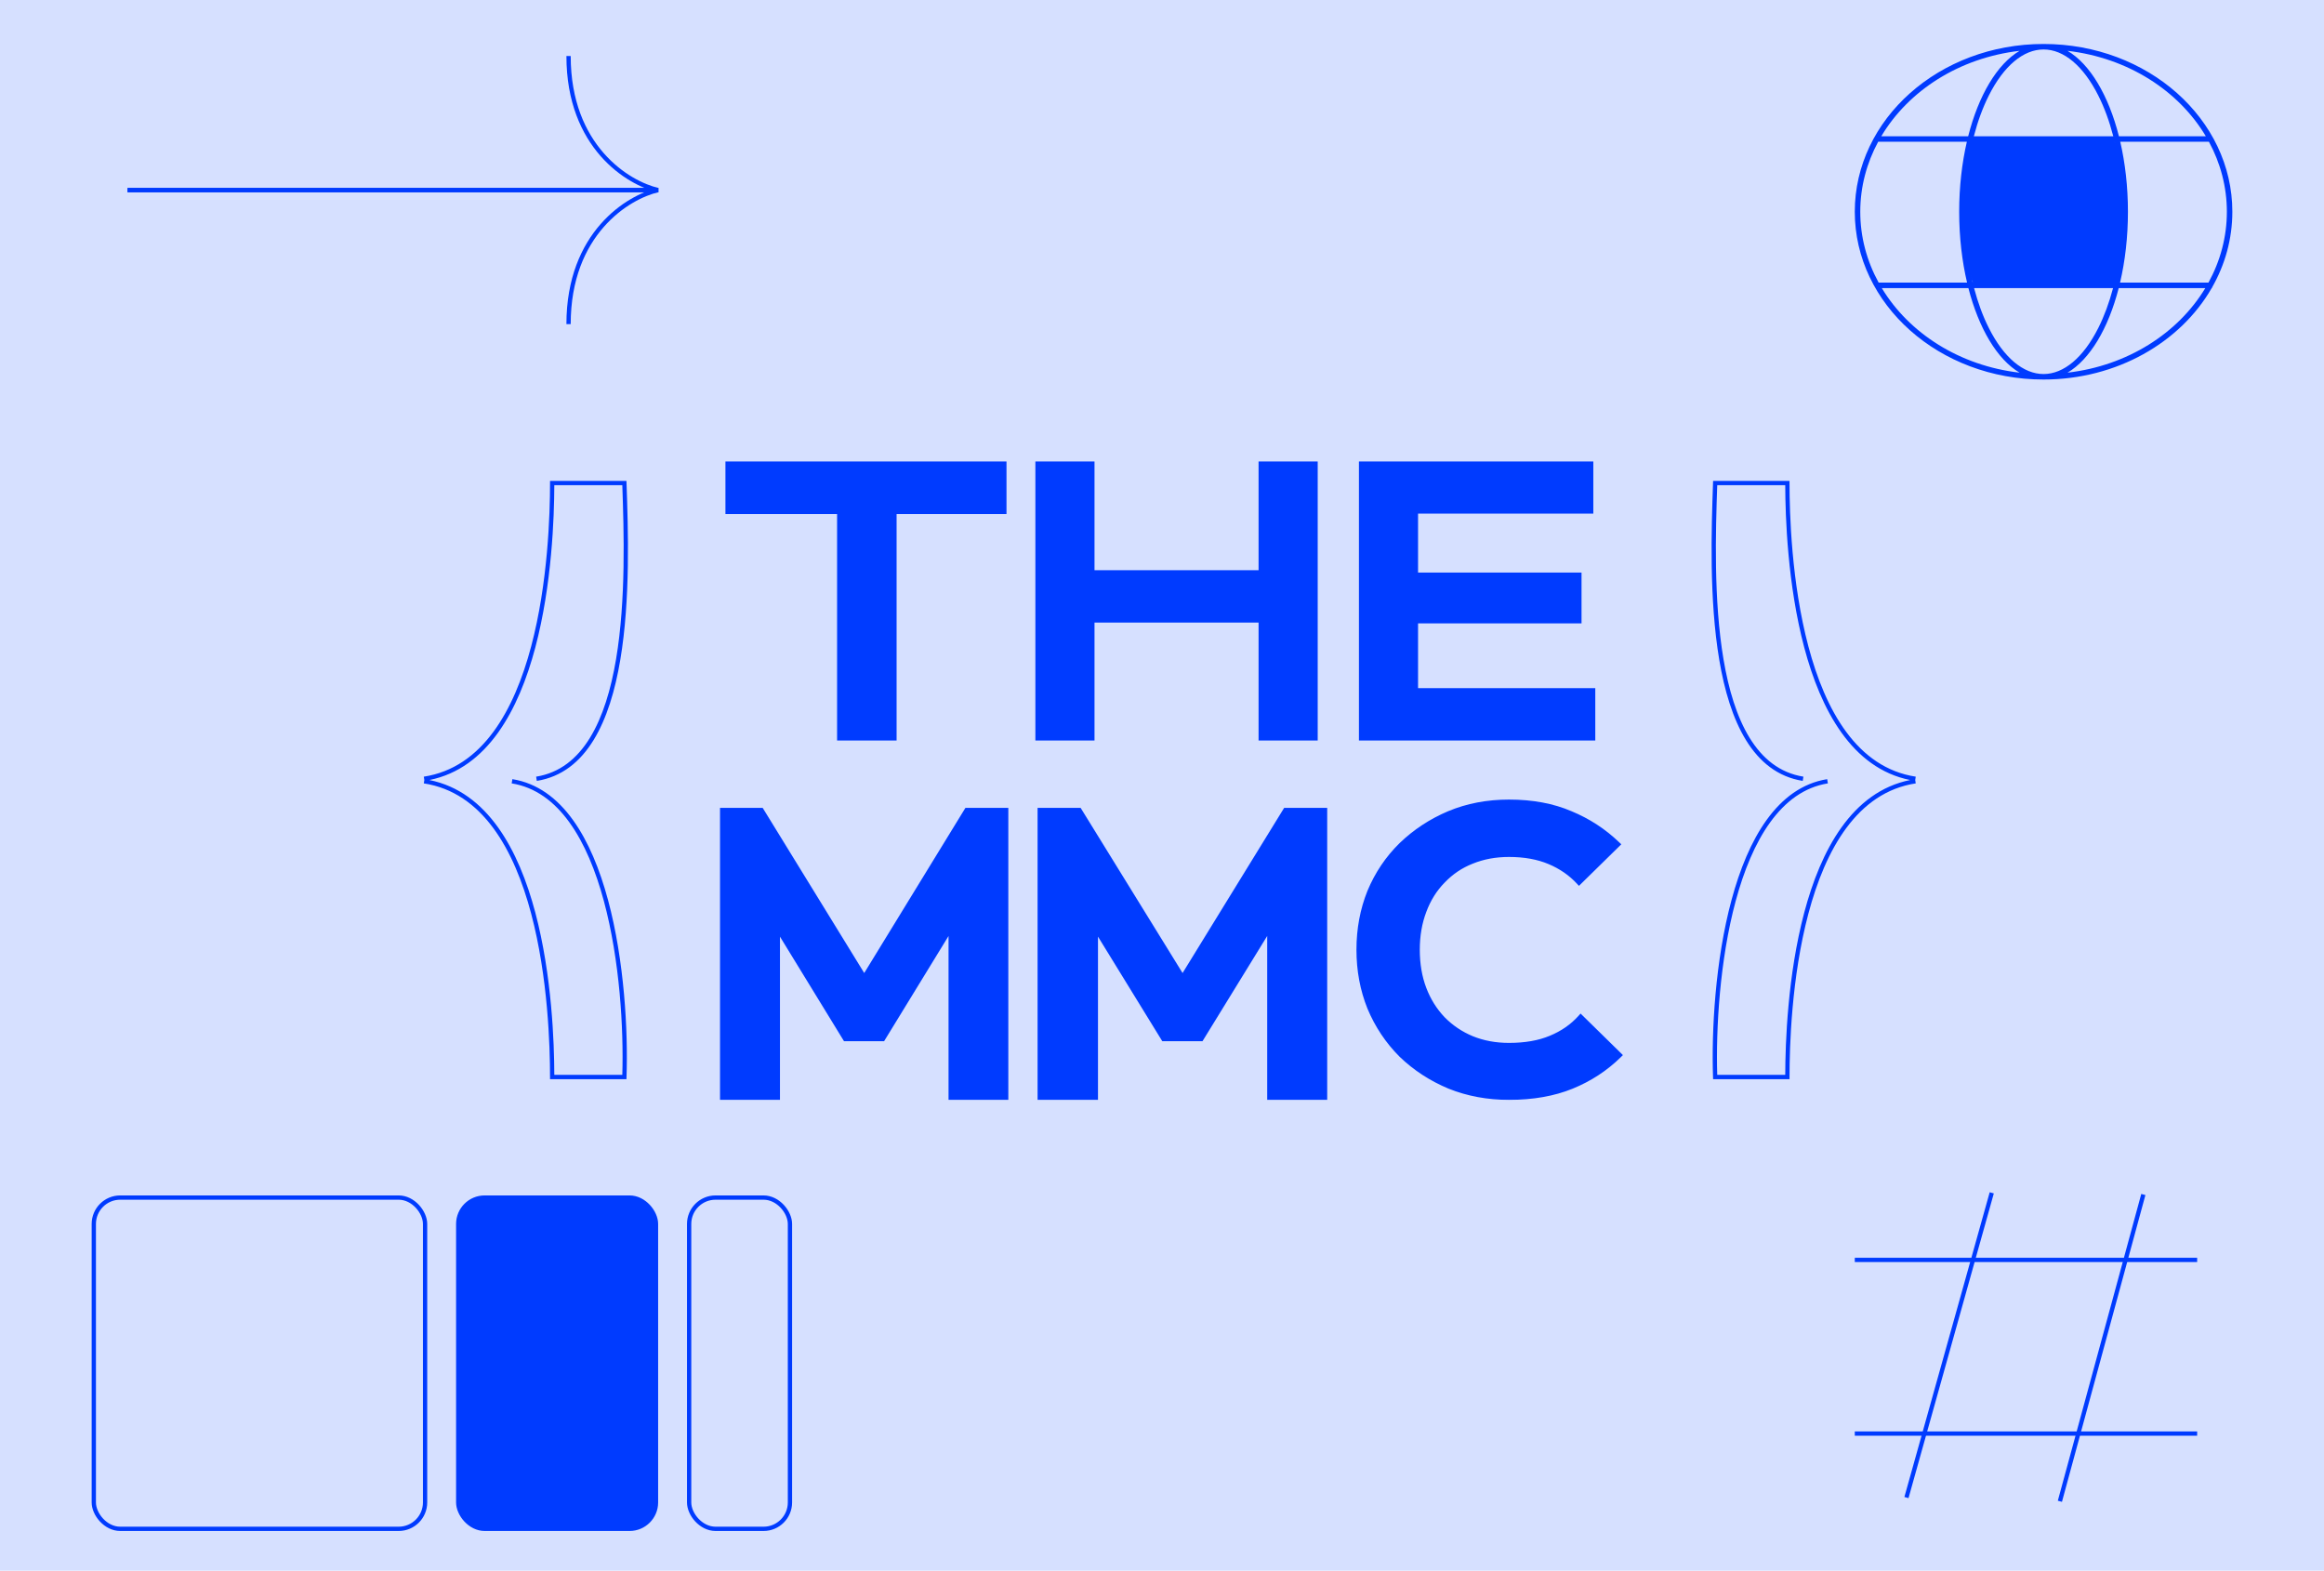 <svg width="1629" height="1101" viewBox="0 0 1629 1101" fill="none" xmlns="http://www.w3.org/2000/svg">
<g clip-path="url(#clip0_5311_464)">
<rect width="1101" height="1629" transform="translate(1629) rotate(90)" fill="#D6E0FF"/>
<mask id="path-1-outside-1_5311_464" maskUnits="userSpaceOnUse" x="504.523" y="323.307" width="634" height="448" fill="black">
<rect fill="white" x="504.523" y="323.307" width="634" height="448"/>
<path fill-rule="evenodd" clip-rule="evenodd" d="M588.753 517.074V358.314H510.489V325.307H703.505V358.314H626.47V517.074H588.753ZM727.751 517.074V325.307H765.193V401.686H884.196V325.307H921.638V517.074H884.196V434.42H765.193V517.074H727.751ZM954.54 325.307V517.074H982.071H991.982H1116.21V484.34H991.982V434.966H1106.57V403.323H991.982V358.041H1114.83V325.307H991.982H982.071H954.54ZM1057.71 768.959C1042.8 768.959 1028.94 766.392 1016.16 761.258C1003.37 755.934 992.131 748.614 982.444 739.297C972.95 729.79 965.588 718.762 960.357 706.212C955.32 693.663 952.801 680.163 952.801 665.712C952.801 651.262 955.32 637.762 960.357 625.212C965.588 612.663 972.95 601.73 982.444 592.413C992.131 583.096 1003.27 575.776 1015.86 570.452C1028.65 565.128 1042.6 562.466 1057.71 562.466C1073.99 562.466 1088.33 565.128 1100.73 570.452C1113.12 575.585 1124.07 582.716 1133.57 591.843L1106.83 618.082C1101.21 611.997 1094.33 607.244 1086.19 603.821C1078.06 600.399 1068.56 598.688 1057.71 598.688C1048.22 598.688 1039.5 600.304 1031.56 603.536C1023.81 606.578 1017.03 611.142 1011.21 617.226C1005.4 623.121 1000.95 630.251 997.847 638.617C994.747 646.793 993.197 655.825 993.197 665.712C993.197 675.79 994.747 684.917 997.847 693.093C1000.95 701.269 1005.4 708.399 1011.21 714.483C1017.03 720.378 1023.81 724.941 1031.56 728.174C1039.5 731.406 1048.22 733.022 1057.71 733.022C1069.14 733.022 1078.93 731.311 1087.07 727.888C1095.4 724.466 1102.37 719.617 1107.99 713.343L1134.73 739.582C1125.23 748.899 1114.19 756.124 1101.6 761.258C1089 766.392 1074.38 768.959 1057.71 768.959ZM729.291 568.283V768.959H767.626V649.456L815.827 727.853H841.76L890.243 648.998V768.959H928.296V568.283H901.236L828.921 685.869L756.351 568.283H729.291ZM506.523 568.283V768.959H544.716V649.457L592.737 727.853H618.573L666.875 648.998V768.959H704.786V568.283H677.827L605.782 685.869L533.483 568.283H506.523Z"/>
</mask>
<path fill-rule="evenodd" clip-rule="evenodd" d="M588.753 517.074V358.314H510.489V325.307H703.505V358.314H626.47V517.074H588.753ZM727.751 517.074V325.307H765.193V401.686H884.196V325.307H921.638V517.074H884.196V434.42H765.193V517.074H727.751ZM954.54 325.307V517.074H982.071H991.982H1116.21V484.34H991.982V434.966H1106.57V403.323H991.982V358.041H1114.83V325.307H991.982H982.071H954.54ZM1057.71 768.959C1042.8 768.959 1028.94 766.392 1016.16 761.258C1003.37 755.934 992.131 748.614 982.444 739.297C972.95 729.79 965.588 718.762 960.357 706.212C955.32 693.663 952.801 680.163 952.801 665.712C952.801 651.262 955.32 637.762 960.357 625.212C965.588 612.663 972.95 601.73 982.444 592.413C992.131 583.096 1003.27 575.776 1015.86 570.452C1028.65 565.128 1042.6 562.466 1057.71 562.466C1073.99 562.466 1088.33 565.128 1100.73 570.452C1113.12 575.585 1124.07 582.716 1133.57 591.843L1106.83 618.082C1101.21 611.997 1094.33 607.244 1086.19 603.821C1078.06 600.399 1068.56 598.688 1057.71 598.688C1048.22 598.688 1039.5 600.304 1031.56 603.536C1023.81 606.578 1017.03 611.142 1011.21 617.226C1005.4 623.121 1000.95 630.251 997.847 638.617C994.747 646.793 993.197 655.825 993.197 665.712C993.197 675.79 994.747 684.917 997.847 693.093C1000.95 701.269 1005.4 708.399 1011.21 714.483C1017.03 720.378 1023.81 724.941 1031.56 728.174C1039.5 731.406 1048.22 733.022 1057.71 733.022C1069.14 733.022 1078.93 731.311 1087.07 727.888C1095.4 724.466 1102.37 719.617 1107.99 713.343L1134.73 739.582C1125.23 748.899 1114.19 756.124 1101.6 761.258C1089 766.392 1074.38 768.959 1057.71 768.959ZM729.291 568.283V768.959H767.626V649.456L815.827 727.853H841.76L890.243 648.998V768.959H928.296V568.283H901.236L828.921 685.869L756.351 568.283H729.291ZM506.523 568.283V768.959H544.716V649.457L592.737 727.853H618.573L666.875 648.998V768.959H704.786V568.283H677.827L605.782 685.869L533.483 568.283H506.523Z" fill="#003BFF"/>
<path d="M588.753 358.314H590.753V356.314H588.753V358.314ZM588.753 517.074H586.753V519.074H588.753V517.074ZM510.489 358.314H508.489V360.314H510.489V358.314ZM510.489 325.307V323.307H508.489V325.307H510.489ZM703.505 325.307H705.505V323.307H703.505V325.307ZM703.505 358.314V360.314H705.505V358.314H703.505ZM626.47 358.314V356.314H624.47V358.314H626.47ZM626.47 517.074V519.074H628.47V517.074H626.47ZM727.751 325.307V323.307H725.751V325.307H727.751ZM727.751 517.074H725.751V519.074H727.751V517.074ZM765.193 325.307H767.193V323.307H765.193V325.307ZM765.193 401.686H763.193V403.686H765.193V401.686ZM884.196 401.686V403.686H886.196V401.686H884.196ZM884.196 325.307V323.307H882.196V325.307H884.196ZM921.638 325.307H923.638V323.307H921.638V325.307ZM921.638 517.074V519.074H923.638V517.074H921.638ZM884.196 517.074H882.196V519.074H884.196V517.074ZM884.196 434.42H886.196V432.42H884.196V434.42ZM765.193 434.42V432.42H763.193V434.42H765.193ZM765.193 517.074V519.074H767.193V517.074H765.193ZM954.54 517.074H952.54V519.074H954.54V517.074ZM954.54 325.307V323.307H952.54V325.307H954.54ZM1116.21 517.074V519.074H1118.21V517.074H1116.21ZM1116.21 484.34H1118.21V482.34H1116.21V484.34ZM991.982 484.34H989.982V486.34H991.982V484.34ZM991.982 434.966V432.966H989.982V434.966H991.982ZM1106.57 434.966V436.966H1108.57V434.966H1106.57ZM1106.57 403.323H1108.57V401.323H1106.57V403.323ZM991.982 403.323H989.982V405.323H991.982V403.323ZM991.982 358.041V356.041H989.982V358.041H991.982ZM1114.83 358.041V360.041H1116.83V358.041H1114.83ZM1114.83 325.307H1116.83V323.307H1114.83V325.307ZM1016.16 761.258L1015.39 763.104L1015.4 763.109L1015.41 763.114L1016.16 761.258ZM982.444 739.297L981.029 740.71L981.043 740.724L981.057 740.738L982.444 739.297ZM960.357 706.212L958.501 706.957L958.506 706.97L958.511 706.982L960.357 706.212ZM960.357 625.212L958.511 624.443L958.506 624.455L958.501 624.467L960.357 625.212ZM982.444 592.413L981.057 590.971L981.05 590.978L981.043 590.986L982.444 592.413ZM1015.86 570.452L1015.1 568.605L1015.09 568.61L1015.86 570.452ZM1100.73 570.452L1099.94 572.289L1099.95 572.295L1099.96 572.3L1100.73 570.452ZM1133.57 591.843L1134.97 593.27L1136.44 591.828L1134.95 590.401L1133.57 591.843ZM1106.83 618.082L1105.36 619.439L1106.76 620.953L1108.23 619.509L1106.83 618.082ZM1086.19 603.821L1086.97 601.978L1086.19 603.821ZM1031.56 603.536L1032.29 605.398L1032.3 605.393L1032.31 605.389L1031.56 603.536ZM1011.21 617.226L1012.64 618.631L1012.65 618.619L1012.66 618.608L1011.21 617.226ZM997.847 638.617L999.717 639.326L999.719 639.319L999.722 639.312L997.847 638.617ZM997.847 693.093L995.976 693.802L997.847 693.093ZM1011.21 714.483L1009.77 715.865L1009.78 715.876L1009.79 715.888L1011.21 714.483ZM1031.56 728.174L1030.79 730.019L1030.8 730.023L1030.8 730.026L1031.56 728.174ZM1087.07 727.888L1086.31 726.038L1086.3 726.042L1086.29 726.045L1087.07 727.888ZM1107.99 713.343L1109.39 711.915L1107.9 710.449L1106.5 712.008L1107.99 713.343ZM1134.73 739.582L1136.13 741.009L1137.58 739.582L1136.13 738.155L1134.73 739.582ZM1101.6 761.258L1100.84 759.406L1101.6 761.258ZM729.291 768.959H727.291V770.959H729.291V768.959ZM729.291 568.283V566.283H727.291V568.283H729.291ZM767.626 768.959V770.959H769.626V768.959H767.626ZM767.626 649.456L769.33 648.409L765.626 642.385V649.456H767.626ZM815.827 727.853L814.123 728.901L814.709 729.853H815.827V727.853ZM841.76 727.853V729.853H842.878L843.463 728.901L841.76 727.853ZM890.243 648.998H892.243V641.926L888.539 647.95L890.243 648.998ZM890.243 768.959H888.243V770.959H890.243V768.959ZM928.296 768.959V770.959H930.296V768.959H928.296ZM928.296 568.283H930.296V566.283H928.296V568.283ZM901.236 568.283V566.283H900.118L899.532 567.235L901.236 568.283ZM828.921 685.869L827.219 686.919L828.924 689.682L830.624 686.917L828.921 685.869ZM756.351 568.283L758.053 567.232L757.467 566.283H756.351V568.283ZM506.523 768.959H504.523V770.959H506.523V768.959ZM506.523 568.283V566.283H504.523V568.283H506.523ZM544.716 768.959V770.959H546.716V768.959H544.716ZM544.716 649.457L546.421 648.412L542.716 642.362V649.457H544.716ZM592.737 727.853L591.031 728.898L591.617 729.853H592.737V727.853ZM618.573 727.853V729.853H619.693L620.278 728.898L618.573 727.853ZM666.875 648.998H668.875V641.904L665.169 647.953L666.875 648.998ZM666.875 768.959H664.875V770.959H666.875V768.959ZM704.786 768.959V770.959H706.786V768.959H704.786ZM704.786 568.283H706.786V566.283H704.786V568.283ZM677.827 568.283V566.283H676.707L676.122 567.238L677.827 568.283ZM605.782 685.869L604.078 686.917L605.785 689.692L607.487 686.914L605.782 685.869ZM533.483 568.283L535.186 567.235L534.601 566.283H533.483V568.283ZM586.753 358.314V517.074H590.753V358.314H586.753ZM510.489 360.314H588.753V356.314H510.489V360.314ZM508.489 325.307V358.314H512.489V325.307H508.489ZM703.505 323.307H510.489V327.307H703.505V323.307ZM705.505 358.314V325.307H701.505V358.314H705.505ZM626.47 360.314H703.505V356.314H626.47V360.314ZM628.47 517.074V358.314H624.47V517.074H628.47ZM588.753 519.074H626.47V515.074H588.753V519.074ZM725.751 325.307V517.074H729.751V325.307H725.751ZM765.193 323.307H727.751V327.307H765.193V323.307ZM767.193 401.686V325.307H763.193V401.686H767.193ZM884.196 399.686H765.193V403.686H884.196V399.686ZM882.196 325.307V401.686H886.196V325.307H882.196ZM921.638 323.307H884.196V327.307H921.638V323.307ZM923.638 517.074V325.307H919.638V517.074H923.638ZM884.196 519.074H921.638V515.074H884.196V519.074ZM882.196 434.42V517.074H886.196V434.42H882.196ZM765.193 436.42H884.196V432.42H765.193V436.42ZM767.193 517.074V434.42H763.193V517.074H767.193ZM727.751 519.074H765.193V515.074H727.751V519.074ZM956.54 517.074V325.307H952.54V517.074H956.54ZM982.071 515.074H954.54V519.074H982.071V515.074ZM991.982 515.074H982.071V519.074H991.982V515.074ZM1116.21 515.074H991.982V519.074H1116.21V515.074ZM1114.21 484.34V517.074H1118.21V484.34H1114.21ZM991.982 486.34H1116.21V482.34H991.982V486.34ZM989.982 434.966V484.34H993.982V434.966H989.982ZM1106.57 432.966H991.982V436.966H1106.57V432.966ZM1104.57 403.323V434.966H1108.57V403.323H1104.57ZM991.982 405.323H1106.57V401.323H991.982V405.323ZM989.982 358.041V403.323H993.982V358.041H989.982ZM1114.83 356.041H991.982V360.041H1114.83V356.041ZM1112.83 325.307V358.041H1116.83V325.307H1112.83ZM991.982 327.307H1114.83V323.307H991.982V327.307ZM982.071 327.307H991.982V323.307H982.071V327.307ZM954.54 327.307H982.071V323.307H954.54V327.307ZM1015.41 763.114C1028.45 768.351 1042.56 770.959 1057.71 770.959V766.959C1043.03 766.959 1029.43 764.433 1016.9 759.402L1015.41 763.114ZM981.057 740.738C990.929 750.233 1002.38 757.688 1015.39 763.104L1016.92 759.412C1004.36 754.18 993.333 746.995 983.83 737.855L981.057 740.738ZM958.511 706.982C963.841 719.769 971.349 731.016 981.029 740.71L983.859 737.884C974.552 728.563 967.335 717.754 962.203 705.443L958.511 706.982ZM950.801 665.712C950.801 680.401 953.362 694.155 958.501 706.957L962.213 705.467C957.277 693.171 954.801 679.925 954.801 665.712H950.801ZM958.501 624.467C953.362 637.269 950.801 651.024 950.801 665.712H954.801C954.801 651.499 957.277 638.254 962.213 625.957L958.501 624.467ZM981.043 590.986C971.354 600.494 963.843 611.652 958.511 624.443L962.203 625.982C967.333 613.674 974.546 602.966 983.845 593.84L981.043 590.986ZM1015.09 568.61C1002.27 574.027 990.924 581.482 981.057 590.971L983.83 593.854C993.338 584.71 1004.27 577.524 1016.64 572.294L1015.09 568.61ZM1057.71 560.466C1042.36 560.466 1028.15 563.171 1015.1 568.605L1016.63 572.298C1029.16 567.084 1042.84 564.466 1057.71 564.466V560.466ZM1101.51 568.614C1088.82 563.163 1074.21 560.466 1057.71 560.466V564.466C1073.77 564.466 1087.83 567.092 1099.94 572.289L1101.51 568.614ZM1134.95 590.401C1125.27 581.098 1114.12 573.831 1101.49 568.604L1099.96 572.3C1112.13 577.34 1122.87 584.334 1132.18 593.284L1134.95 590.401ZM1108.23 619.509L1134.97 593.27L1132.16 590.415L1105.43 616.655L1108.23 619.509ZM1085.42 605.665C1093.31 608.984 1099.95 613.578 1105.36 619.439L1108.3 616.725C1102.47 610.417 1095.35 605.504 1086.97 601.978L1085.42 605.665ZM1057.71 600.688C1068.36 600.688 1077.58 602.366 1085.42 605.665L1086.97 601.978C1078.54 598.431 1068.77 596.688 1057.71 596.688V600.688ZM1032.31 605.389C1039.99 602.264 1048.45 600.688 1057.71 600.688V596.688C1047.99 596.688 1039.01 598.344 1030.8 601.684L1032.31 605.389ZM1012.66 618.608C1018.28 612.731 1024.81 608.333 1032.29 605.398L1030.83 601.674C1022.8 604.824 1015.78 609.553 1009.77 615.845L1012.66 618.608ZM999.722 639.312C1002.73 631.191 1007.04 624.308 1012.64 618.631L1009.79 615.822C1003.76 621.934 999.162 629.311 995.971 637.922L999.722 639.312ZM995.197 665.712C995.197 656.036 996.713 647.248 999.717 639.326L995.976 637.908C992.78 646.338 991.197 655.614 991.197 665.712H995.197ZM999.717 692.384C996.715 684.466 995.197 675.584 995.197 665.712H991.197C991.197 675.996 992.779 685.367 995.976 693.802L999.717 692.384ZM1012.66 713.102C1007.04 707.219 1002.73 700.319 999.717 692.384L995.976 693.802C999.167 702.218 1003.76 709.579 1009.77 715.865L1012.66 713.102ZM1032.33 726.328C1024.82 723.196 1018.26 718.782 1012.64 713.079L1009.79 715.888C1015.79 721.974 1022.8 726.686 1030.79 730.019L1032.33 726.328ZM1057.71 731.022C1048.45 731.022 1039.99 729.446 1032.31 726.321L1030.8 730.026C1039.01 733.366 1047.99 735.022 1057.71 735.022V731.022ZM1086.29 726.045C1078.46 729.339 1068.95 731.022 1057.71 731.022V735.022C1069.34 735.022 1079.4 733.283 1087.84 729.732L1086.29 726.045ZM1106.5 712.008C1101.1 718.043 1094.38 722.722 1086.31 726.038L1087.83 729.738C1096.42 726.209 1103.65 721.192 1109.48 714.677L1106.5 712.008ZM1136.13 738.155L1109.39 711.915L1106.59 714.77L1133.33 741.009L1136.13 738.155ZM1102.35 763.11C1115.18 757.88 1126.45 750.513 1136.13 741.009L1133.33 738.155C1124.02 747.285 1113.2 754.368 1100.84 759.406L1102.35 763.11ZM1057.71 770.959C1074.58 770.959 1089.47 768.361 1102.35 763.11L1100.84 759.406C1088.54 764.423 1074.17 766.959 1057.71 766.959V770.959ZM731.291 768.959V568.283H727.291V768.959H731.291ZM767.626 766.959H729.291V770.959H767.626V766.959ZM765.626 649.456V768.959H769.626V649.456H765.626ZM817.531 726.806L769.33 648.409L765.922 650.504L814.123 728.901L817.531 726.806ZM841.76 725.853H815.827V729.853H841.76V725.853ZM888.539 647.95L840.056 726.806L843.463 728.901L891.946 650.045L888.539 647.95ZM892.243 768.959V648.998H888.243V768.959H892.243ZM928.296 766.959H890.243V770.959H928.296V766.959ZM926.296 568.283V768.959H930.296V568.283H926.296ZM901.236 570.283H928.296V566.283H901.236V570.283ZM830.624 686.917L902.939 569.33L899.532 567.235L827.217 684.821L830.624 686.917ZM754.649 569.333L827.219 686.919L830.623 684.819L758.053 567.232L754.649 569.333ZM729.291 570.283H756.351V566.283H729.291V570.283ZM508.523 768.959V568.283H504.523V768.959H508.523ZM544.716 766.959H506.523V770.959H544.716V766.959ZM542.716 649.457V768.959H546.716V649.457H542.716ZM594.442 726.809L546.421 648.412L543.01 650.501L591.031 728.898L594.442 726.809ZM618.573 725.853H592.737V729.853H618.573V725.853ZM665.169 647.953L616.867 726.809L620.278 728.898L668.58 650.043L665.169 647.953ZM668.875 768.959V648.998H664.875V768.959H668.875ZM704.786 766.959H666.875V770.959H704.786V766.959ZM702.786 568.283V768.959H706.786V568.283H702.786ZM677.827 570.283H704.786V566.283H677.827V570.283ZM607.487 686.914L679.532 569.328L676.122 567.238L604.076 684.824L607.487 686.914ZM531.779 569.33L604.078 686.917L607.485 684.822L535.186 567.235L531.779 569.33ZM506.523 570.283H533.483V566.283H506.523V570.283Z" fill="#003BFF" mask="url(#path-1-outside-1_5311_464)"/>
<path fill-rule="evenodd" clip-rule="evenodd" d="M387.043 337.082L385.543 337.082L385.543 338.582C385.543 359.972 384.175 408.424 372.323 453.094C360.432 497.914 338.216 538.125 297.067 544.411L297.426 546.763L297.067 549.115C338.216 555.401 360.432 595.611 372.323 640.431C384.175 685.101 385.543 733.554 385.543 754.944L385.543 756.444L387.043 756.444L437.66 756.444L439.11 756.444L439.159 754.995C440.27 722.634 437.658 673.39 426.181 630.812C420.443 609.524 412.465 589.812 401.559 574.7C390.64 559.571 376.721 548.974 359.137 546.151L358.662 549.113C375.241 551.775 388.526 561.768 399.126 576.456C409.739 591.16 417.596 610.49 423.285 631.592C434.491 673.165 437.186 721.265 436.208 753.444L388.541 753.444C388.476 731.275 386.906 683.696 375.223 639.662C363.632 595.975 341.871 555.019 300.985 546.763C341.871 538.506 363.632 497.55 375.223 453.864C386.906 409.83 388.476 362.251 388.541 340.082L436.211 340.082C437.317 372.378 438.831 420.486 431.825 462.074C428.269 483.184 422.537 502.49 413.529 517.163C404.543 531.799 392.35 541.756 375.805 544.413L376.281 547.375C393.898 544.546 406.766 533.913 416.085 518.733C425.382 503.59 431.199 483.853 434.784 462.573C441.954 420.008 440.266 370.77 439.159 338.531L439.11 337.082L437.66 337.082L387.043 337.082Z" fill="#003BFF"/>
<path fill-rule="evenodd" clip-rule="evenodd" d="M1252.86 756.444L1254.36 756.444L1254.36 754.944C1254.36 733.554 1255.72 685.101 1267.58 640.431C1279.47 595.611 1301.68 555.401 1342.83 549.115L1342.47 546.763L1342.83 544.411C1301.68 538.125 1279.47 497.914 1267.58 453.094C1255.72 408.424 1254.36 359.972 1254.36 338.582L1254.36 337.082L1252.86 337.082L1202.24 337.082L1200.79 337.082L1200.74 338.531C1199.63 370.77 1197.95 420.008 1205.12 462.573C1208.7 483.853 1214.52 503.59 1223.81 518.733C1233.13 533.913 1246 544.546 1263.62 547.375L1264.09 544.413C1247.55 541.756 1235.36 531.799 1226.37 517.163C1217.36 502.49 1211.63 483.184 1208.07 462.074C1201.07 420.486 1202.58 372.378 1203.69 340.082L1251.36 340.082C1251.42 362.251 1252.99 409.83 1264.68 453.864C1276.27 497.55 1298.03 538.506 1338.91 546.763C1298.03 555.019 1276.27 595.975 1264.68 639.662C1252.99 683.696 1251.42 731.275 1251.36 753.444L1203.69 753.444C1202.71 721.265 1205.41 673.165 1216.61 631.592C1222.3 610.49 1230.16 591.16 1240.77 576.456C1251.37 561.768 1264.66 551.775 1281.24 549.113L1280.76 546.151C1263.18 548.974 1249.26 559.571 1238.34 574.7C1227.43 589.812 1219.46 609.524 1213.72 630.812C1202.24 673.39 1199.63 722.634 1200.74 754.995L1200.79 756.444L1202.24 756.444L1252.86 756.444Z" fill="#003BFF"/>
<rect x="65.752" y="839.447" width="232.203" height="232.203" rx="18.5" stroke="#003BFF" stroke-width="3"/>
<rect x="321.188" y="839.447" width="138.628" height="232.203" rx="18.5" fill="#003BFF" stroke="#003BFF" stroke-width="3"/>
<rect x="483.047" y="839.447" width="70.673" height="232.203" rx="18.5" stroke="#003BFF" stroke-width="3"/>
<path fill-rule="evenodd" clip-rule="evenodd" d="M1550.5 201.565C1559.61 185.605 1564.75 167.548 1564.75 148.426C1564.75 83.476 1505.51 30.824 1432.43 30.824C1359.35 30.824 1300.11 83.476 1300.11 148.426C1300.11 213.375 1359.35 266.027 1432.43 266.027C1483.83 266.027 1528.38 239.982 1550.29 201.932H1550.5V201.565ZM1378.8 198.089C1375.26 183.001 1373.28 166.173 1373.28 148.426C1373.28 130.908 1375.21 114.285 1378.66 99.348H1316.51C1308.45 114.239 1303.95 130.896 1303.95 148.426C1303.95 166.186 1308.57 183.049 1316.83 198.089H1378.8ZM1382.75 198.089C1379.15 183.103 1377.12 166.265 1377.12 148.426C1377.12 130.818 1379.1 114.186 1382.61 99.348H1482.24C1485.75 114.186 1487.73 130.818 1487.73 148.426C1487.73 166.265 1485.7 183.103 1482.1 198.089H1382.75ZM1379.74 201.932H1319.04C1338.11 233.547 1373.57 256.376 1415.64 261.225C1400 252.035 1387.05 230.326 1379.74 201.932ZM1383.72 201.932H1481.14C1478.4 212.305 1474.91 221.714 1470.81 229.855C1460.32 250.72 1446.53 262.184 1432.43 262.184C1418.32 262.184 1404.53 250.72 1394.04 229.855C1389.94 221.714 1386.45 212.305 1383.72 201.932ZM1485.11 201.932C1477.8 230.327 1464.86 252.035 1449.21 261.225C1491.29 256.377 1526.74 233.547 1545.81 201.932H1485.11ZM1548.02 198.089C1556.28 183.049 1560.91 166.186 1560.91 148.426C1560.91 130.896 1556.4 114.239 1548.34 99.348H1486.19C1489.64 114.285 1491.57 130.908 1491.57 148.426C1491.57 166.173 1489.59 183.001 1486.05 198.089H1548.02ZM1394.04 66.996C1389.87 75.29 1386.32 84.9 1383.56 95.504H1481.29C1478.54 84.9 1474.99 75.29 1470.81 66.996C1460.32 46.131 1446.53 34.668 1432.43 34.668C1418.32 34.668 1404.53 46.131 1394.04 66.996ZM1485.26 95.504H1546.16C1527.18 63.586 1491.55 40.504 1449.21 35.626C1464.96 44.879 1477.98 66.823 1485.26 95.504ZM1318.69 95.504H1379.59C1386.87 66.823 1399.89 44.879 1415.64 35.627C1373.31 40.505 1337.67 63.587 1318.69 95.504Z" fill="#003BFF"/>
<path d="M1396.12 836.125L1336.32 1049.72" stroke="#003BFF" stroke-width="3"/>
<path d="M1502.37 837.292L1443.87 1052.33" stroke="#003BFF" stroke-width="3"/>
<path d="M1540.09 1004.88H1300.11" stroke="#003BFF" stroke-width="3"/>
<path d="M1540.09 883.143H1300.11" stroke="#003BFF" stroke-width="3"/>
<path d="M89.42 133.238H461.315C440.387 128.47 398.531 103.002 398.531 39.275" stroke="#003BFF" stroke-width="3"/>
<path d="M89.42 133.241H461.315C440.387 138.009 398.531 163.476 398.531 227.203" stroke="#003BFF" stroke-width="3"/>
<path d="M1384.04 199.612C1369.93 168.829 1376.44 118.716 1381.46 97.508H1480.64C1494.42 116.191 1488.25 173.362 1483.44 199.612H1384.04Z" fill="#003BFF" stroke="#003BFF"/>
</g>
<defs>
<clipPath id="clip0_5311_464">
<rect width="1101" height="1629" fill="white" transform="translate(1629) rotate(90)"/>
</clipPath>
</defs>
</svg>
